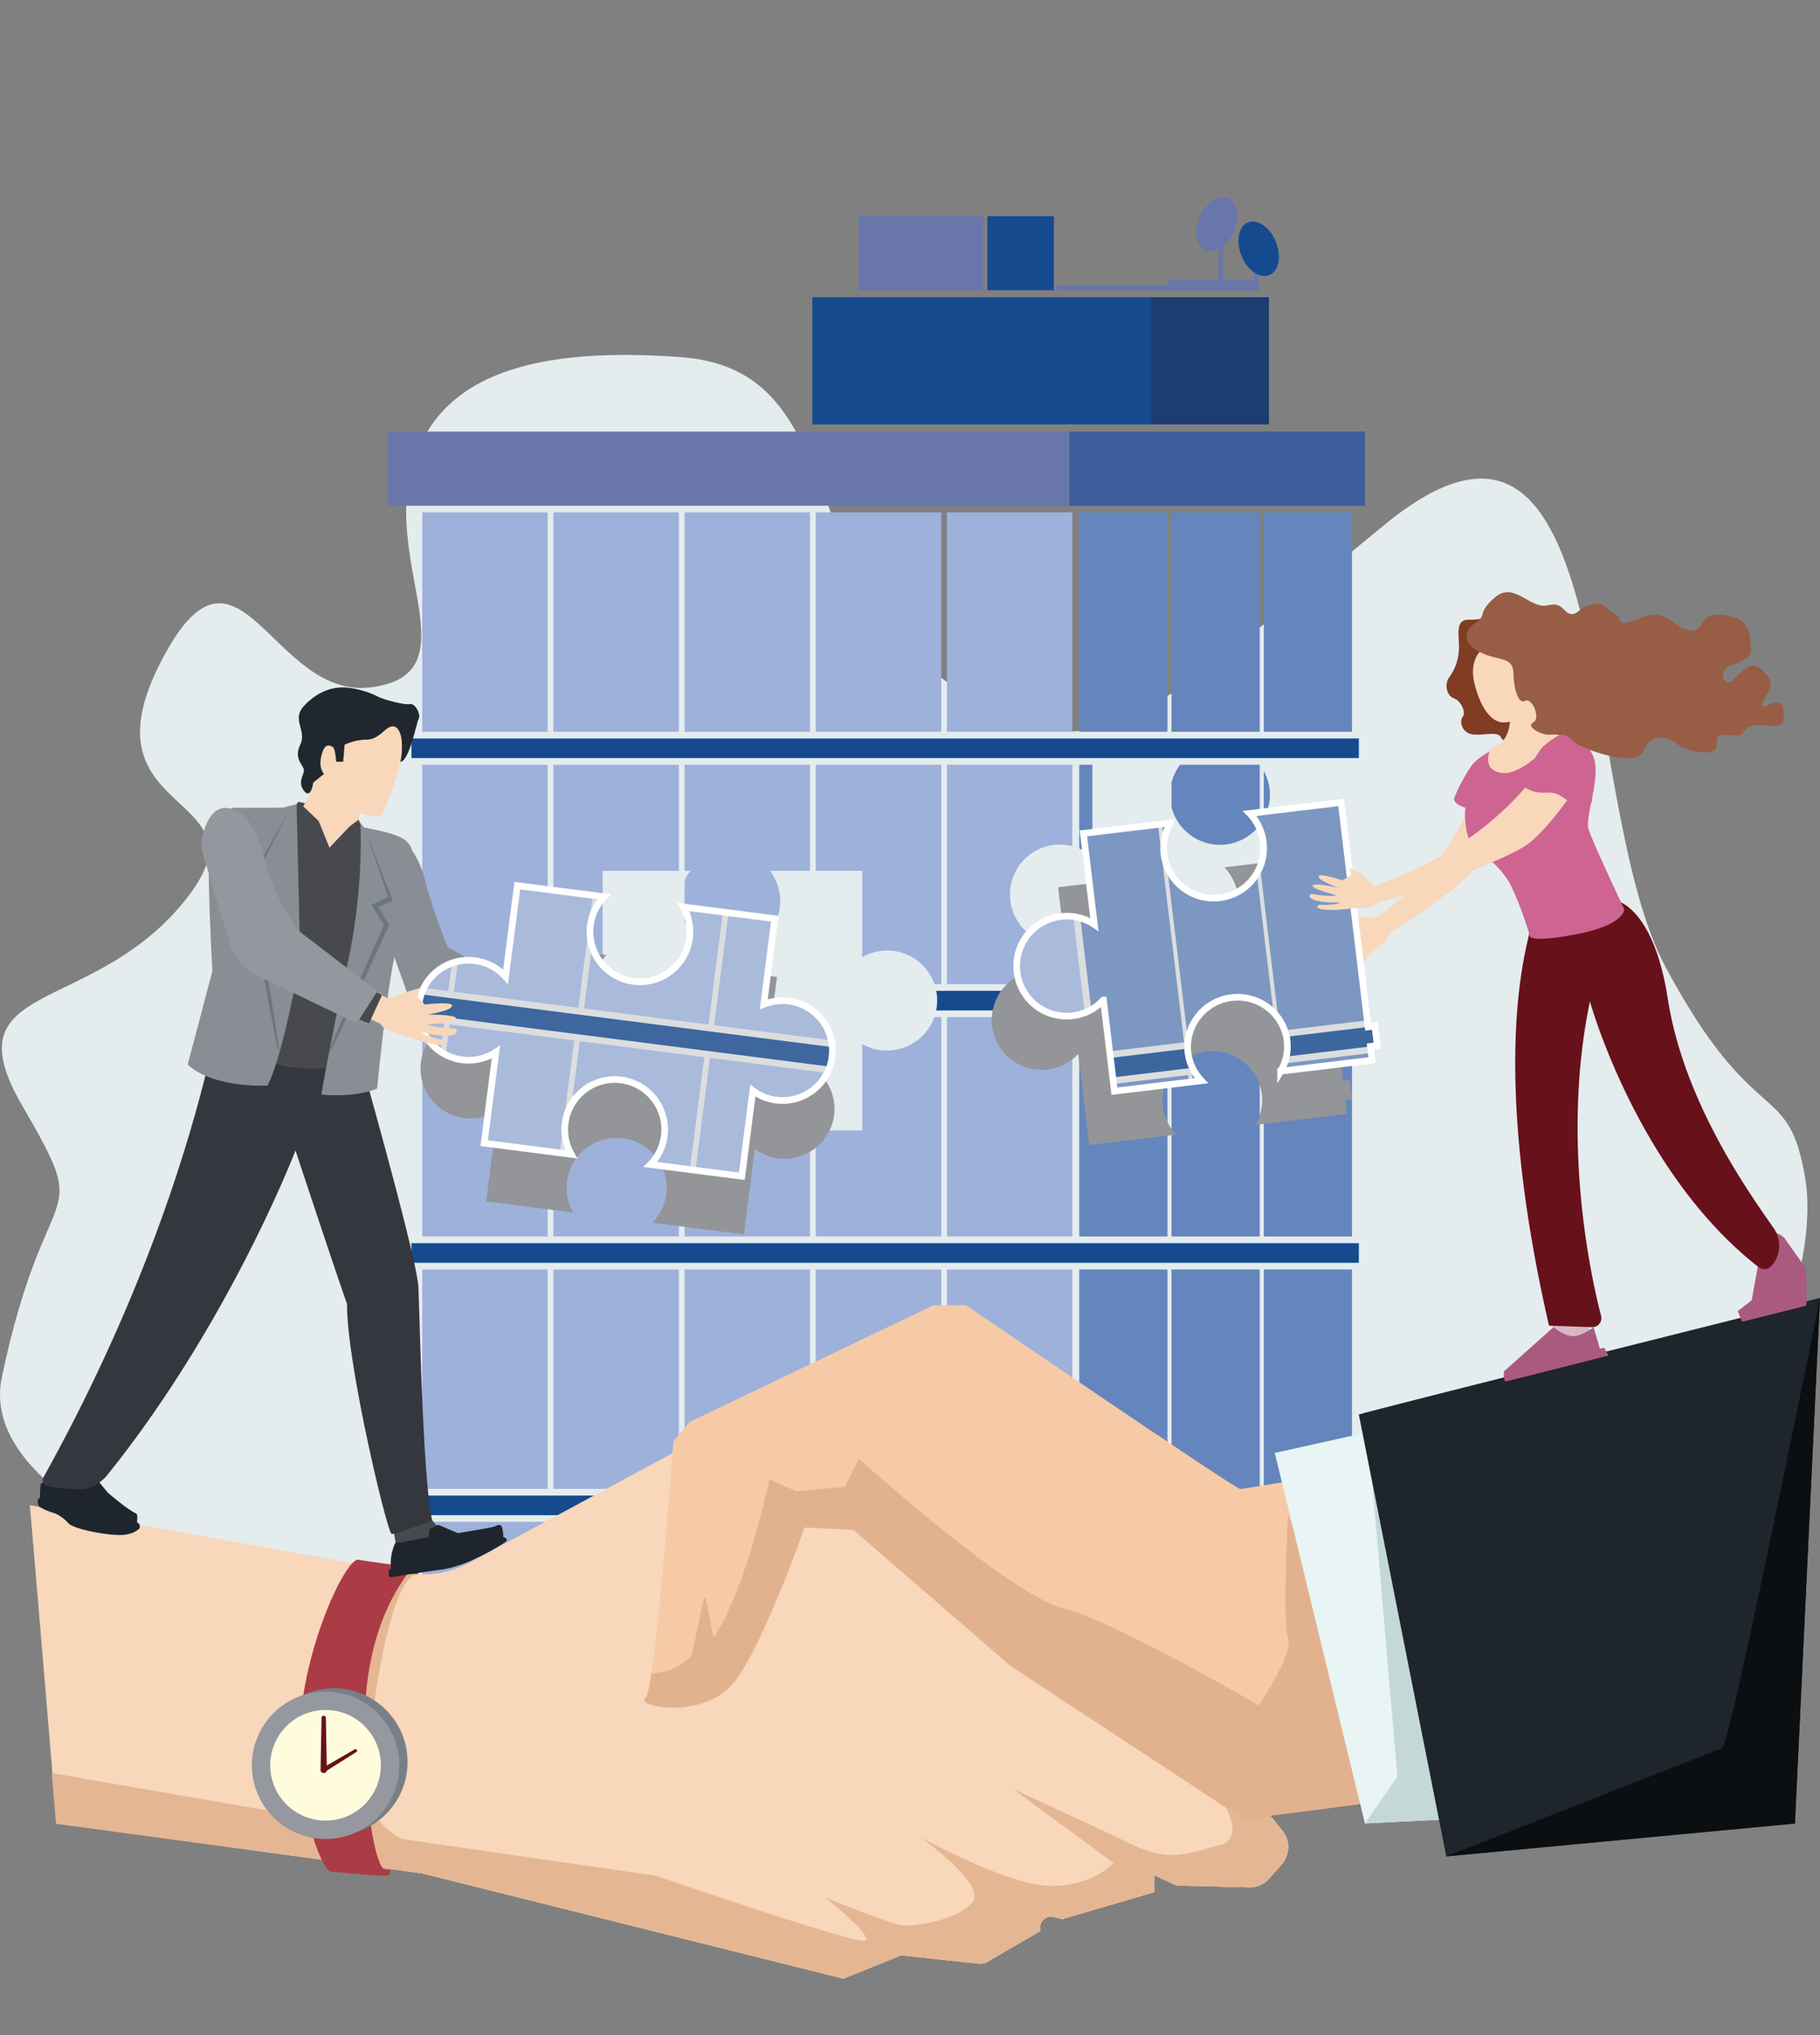 <svg xmlns="http://www.w3.org/2000/svg" xmlns:xlink="http://www.w3.org/1999/xlink" viewBox="0 0 546.15 610.64"><rect x="0" y="0" width="546.15" height="610.64" fill="#808080" stroke="none"/><defs><style>.cls-1,.cls-41{fill:none;}.cls-2,.cls-32{fill:#dcddde;}.cls-2,.cls-41{stroke:#fff;stroke-miterlimit:10;stroke-width:2px;}.cls-3{isolation:isolate;}.cls-4{fill:#e4ecee;}.cls-5{clip-path:url(#clip-path);}.cls-34,.cls-6{fill:#9eb1db;}.cls-35,.cls-7{fill:#154a8f;}.cls-36,.cls-8{fill:#6876ab;}.cls-37,.cls-9{fill:#3e5c9a;}.cls-10,.cls-38{fill:#6486bc;}.cls-11,.cls-39{fill:#5e82bc;}.cls-12,.cls-40{fill:#1c3d70;}.cls-13{fill:#f8d7ba;}.cls-14{fill:#e5b693;}.cls-15{fill:#ab3b45;}.cls-16{fill:#787f87;}.cls-17{fill:#95989f;}.cls-18{fill:#fffcdd;}.cls-19{fill:#67111b;}.cls-20{fill:#f6caa6;}.cls-21{fill:#e2b28f;}.cls-22{fill:#e8f5f4;}.cls-23{fill:#c4d8d6;}.cls-24{fill:#1e252c;}.cls-25{fill:#0c0f11;}.cls-26{fill:#d7b6c3;}.cls-27{fill:#aa5a7e;}.cls-28{fill:#813c24;}.cls-29{fill:#ce6492;}.cls-30{fill:#985d45;}.cls-31{fill:#939598;mix-blend-mode:multiply;}.cls-33{clip-path:url(#clip-path-2);}.cls-34,.cls-35,.cls-36,.cls-37,.cls-38,.cls-39,.cls-40,.cls-47{opacity:0.8;}.cls-42{fill:#47494f;}.cls-43{fill:#34383e;}.cls-44{fill:#898e95;}.cls-45{fill:#6c767d;}.cls-46{clip-path:url(#clip-path-3);}.cls-48{fill:#93979e;}.cls-49{fill:#21272e;}</style><clipPath id="clip-path"><path class="cls-1" d="M69.51,0V610.64H449.87V0ZM266.1,315.21a14.86,14.86,0,0,1-7.35-1.92v25.89H231.1a15,15,0,1,0-23.94,0H180.85V311.65a15,15,0,1,1,0-22.81V261.29h26.32a15,15,0,1,0,23.92,0h27.66v25.9a15,15,0,1,1,7.35,28Zm141.67-12h-2.06v4.17H378.06a14.85,14.85,0,0,0,3-9c0-.36,0-.71,0-1.06a15,15,0,0,0-29.87,0c0,.35,0,.7,0,1.06a14.87,14.87,0,0,0,.8,4.83,14.51,14.51,0,0,0,2.21,4.17H327.81V279.8a15,15,0,1,1,0-22.81V229.45h26.31a15,15,0,1,0,23.94,0h27.65v67.84h2.06Z"/></clipPath><clipPath id="clip-path-2"><path class="cls-2" d="M412.6,307.88l.7,5.85-2.05.24.5,4.14-27.45,3.3a14.73,14.73,0,0,0,1.9-9.29c0-.36-.09-.71-.16-1.05a15,15,0,0,0-29.66,3.56,9.68,9.68,0,0,0,.09,1.06,15,15,0,0,0,4.06,8.58l-26.12,3.13-3.29-27.35a15,15,0,1,1-2.72-22.65l-3.29-27.34,26.13-3.14A15,15,0,1,0,375,244.07l27.46-3.3,8.09,67.35Z"/></clipPath><clipPath id="clip-path-3"><path class="cls-2" d="M249.68,317.14a15,15,0,0,1-16.77,12.95,14.78,14.78,0,0,1-7-2.85l-3.3,25.69-27.43-3.52a15,15,0,1,0-23.74-3.05L145.3,343l3.51-27.32a15,15,0,1,1,2.91-22.62l3.51-27.33,26.1,3.35a15,15,0,1,0,23.73,3.05l27.43,3.52-3.3,25.7a15,15,0,0,1,20.49,15.78Z"/></clipPath></defs><g class="cls-3"><g id="Layer_10" data-name="Layer 10"><path class="cls-4" d="M483.74,466.76c38-22.89,63-82.35,58-113s-15-13.31-41.93-63.59S486.43,99.38,415.52,157.41s-88.38,79.94-132.84,46.14-28.57-92.62-78.13-96.37S129,115,122.91,143.32s18.09,59.39-11.84,62.94-39.85-53.62-63.36-6.57S83,237,54.85,271s-70.09,23-48.19,60.72S13.85,350,.56,413.2s214.5,104.61,317.13,93.4S483.74,466.76,483.74,466.76Z"/><g class="cls-5"><rect class="cls-6" x="126.71" y="153.73" width="37.64" height="65.84"/><rect class="cls-7" x="123.47" y="221.57" width="284.3" height="5.89"/><rect class="cls-8" x="116.45" y="129.49" width="207.41" height="22.25"/><rect class="cls-9" x="320.94" y="129.49" width="88.65" height="22.25"/><rect class="cls-6" x="166.07" y="153.73" width="37.64" height="65.84"/><rect class="cls-6" x="205.43" y="153.73" width="37.64" height="65.84"/><rect class="cls-6" x="244.8" y="153.73" width="37.64" height="65.84"/><rect class="cls-6" x="284.16" y="153.73" width="37.64" height="65.84"/><rect class="cls-10" x="323.86" y="153.73" width="26.47" height="65.84"/><rect class="cls-10" x="351.55" y="153.73" width="26.47" height="65.84"/><rect class="cls-10" x="379.24" y="153.73" width="26.47" height="65.84"/><rect class="cls-6" x="126.71" y="229.45" width="37.64" height="65.84"/><rect class="cls-7" x="123.47" y="297.29" width="284.3" height="5.89"/><rect class="cls-6" x="166.07" y="229.45" width="37.64" height="65.84"/><rect class="cls-6" x="205.43" y="229.45" width="37.64" height="65.84"/><rect class="cls-6" x="244.8" y="229.45" width="37.64" height="65.84"/><rect class="cls-6" x="284.16" y="229.45" width="37.64" height="65.84"/><rect class="cls-10" x="323.86" y="229.45" width="26.47" height="65.84"/><rect class="cls-10" x="351.55" y="229.45" width="26.47" height="65.84"/><rect class="cls-10" x="379.24" y="229.45" width="26.47" height="65.84"/><rect class="cls-6" x="126.71" y="305.17" width="37.64" height="65.84"/><rect class="cls-7" x="123.47" y="373.01" width="284.3" height="5.89"/><rect class="cls-6" x="166.07" y="305.17" width="37.64" height="65.84"/><rect class="cls-6" x="205.43" y="305.17" width="37.64" height="65.84"/><rect class="cls-6" x="244.8" y="305.17" width="37.64" height="65.84"/><rect class="cls-6" x="284.16" y="305.17" width="37.64" height="65.84"/><rect class="cls-10" x="323.86" y="305.17" width="26.47" height="65.84"/><rect class="cls-10" x="351.55" y="305.17" width="26.47" height="65.84"/><rect class="cls-10" x="379.24" y="305.17" width="26.47" height="65.84"/><rect class="cls-6" x="126.71" y="380.9" width="37.64" height="65.84"/><rect class="cls-7" x="123.47" y="448.74" width="284.3" height="5.89"/><rect class="cls-6" x="166.07" y="380.9" width="37.64" height="65.84"/><rect class="cls-6" x="205.43" y="380.9" width="37.64" height="65.84"/><rect class="cls-6" x="244.8" y="380.9" width="37.64" height="65.84"/><rect class="cls-6" x="284.16" y="380.9" width="37.64" height="65.84"/><rect class="cls-10" x="323.86" y="380.9" width="26.47" height="65.84"/><rect class="cls-10" x="351.55" y="380.9" width="26.47" height="65.84"/><rect class="cls-10" x="379.24" y="380.9" width="26.47" height="65.84"/><rect class="cls-6" x="126.71" y="456.62" width="37.64" height="65.84"/><rect class="cls-7" x="123.47" y="524.46" width="284.3" height="5.89"/><rect class="cls-6" x="166.07" y="456.62" width="37.64" height="65.84"/><rect class="cls-6" x="205.43" y="456.62" width="37.64" height="65.84"/><rect class="cls-6" x="244.8" y="456.62" width="37.64" height="65.84"/><rect class="cls-6" x="284.16" y="456.62" width="37.64" height="65.84"/><rect class="cls-11" x="323.86" y="456.62" width="26.47" height="65.84"/><rect class="cls-11" x="351.55" y="456.62" width="26.47" height="65.84"/><rect class="cls-11" x="379.24" y="456.62" width="26.47" height="65.84"/><rect class="cls-7" x="243.76" y="89.22" width="137.01" height="38.13"/><rect class="cls-12" x="345.5" y="89.22" width="35.27" height="38.13"/><rect class="cls-8" x="257.68" y="64.85" width="37.42" height="22.23"/><rect class="cls-7" x="296.28" y="64.85" width="19.99" height="22.23"/><ellipse class="cls-8" cx="365.15" cy="67.28" rx="8.52" ry="5.57" transform="translate(151.75 371.12) rotate(-65.36)"/><rect class="cls-8" x="365.72" y="67.17" width="1.36" height="19.91"/><rect class="cls-8" x="376.34" y="67.17" width="1.36" height="19.91"/><rect class="cls-8" x="317.13" y="85.62" width="60.57" height="1.46"/><rect class="cls-8" x="350.62" y="84.07" width="27.07" height="1.55"/><ellipse class="cls-7" cx="377.7" cy="74.64" rx="5.57" ry="8.52" transform="translate(-0.58 146.27) rotate(-21.9)"/></g><path class="cls-13" d="M248.68,433.73l-35.07-4L140.68,469a28.7,28.7,0,0,1-18.34,3L9,451.68,17.35,547l109.36,15.11L230.37,588l22.7,5.65,17.34-7,23.6,2.54a3.25,3.25,0,0,0,2-.43l16.24-9.43h0a3.31,3.31,0,0,1,4-4.17l2.58.63,27.49-8.1v-5.1l6.76,3.11,21.72.57a7.84,7.84,0,0,0,6.08-2.66l3.73-4.25a7.83,7.83,0,0,0,.19-10.09l-3.68-4.52-6,2.33-64.52-43.9L256.07,459l-14.64-.66S231.91,439.72,248.68,433.73Z"/><path class="cls-13" d="M384.59,559.41l-3.73,4.24a7.8,7.8,0,0,1-6.08,2.66l-21.72-.57-6.76-3.1v5.1l-27.49,8.09-2.58-.63a3.32,3.32,0,0,0-4,4.18L296,588.81a3.39,3.39,0,0,1-2,.43l-23.61-2.54-17.33,7L230.38,588,126.71,562.09,17.35,547l-1.27-15.22,81.62,14.5s-2.25-4.35-3.8-21.44,16.21-52.47,16.21-52.47h15.17c-9.67,1-15.64,54-15.14,64.46s10.59,15,10.59,15l76.12,11s60.88,21,62.88,19.44-11.49-12.47-12-12.85c.56.22,18.46,7.54,22.64,8.2s17.25-1.56,21.46-6.88c4.08-5.14-14.17-18.45-15.41-19.35,1.51.83,25.79,14,38.25,14.48,12.86.44,19.51-6.88,19.51-6.88l-30.13-22.16c.75.34,24.77,11.39,36.11,16.84,11.53,5.54,18.18,1.78,25.72,0s2-11.3,2-11.3l.07-.09,7.13,4.85,6-2.33,3.67,4.52A7.82,7.82,0,0,1,384.59,559.41Z"/><path class="cls-13" d="M248.68,433.73l-35.07-4L140.68,469a28.7,28.7,0,0,1-18.34,3L9,451.68l8,95.49,109.74,14.92L230.37,588l22.7,5.65,17.34-7,23.6,2.54a3.25,3.25,0,0,0,2-.43l16.24-9.43h0a3.31,3.31,0,0,1,4-4.17l2.58.63,27.49-8.1v-5.1l6.76,3.11,21.72.57a7.84,7.84,0,0,0,6.08-2.66l3.73-4.25a7.83,7.83,0,0,0,.19-10.09l-3.68-4.52-6,2.33-64.52-43.9L256.07,459l-14.64-.66S231.91,439.72,248.68,433.73Z"/><path class="cls-14" d="M384.59,559.41l-3.73,4.24a7.8,7.8,0,0,1-6.08,2.66l-21.72-.57-6.76-3.1v5.1l-27.49,8.09-2.58-.63a3.32,3.32,0,0,0-4,4.18L296,588.81a3.39,3.39,0,0,1-2,.43l-23.61-2.54-17.33,7L230.38,588,126.71,562.09,16.8,547.2,15.53,532,97.7,546.26s-2.25-4.35-3.8-21.44,16.21-52.47,16.21-52.47h15.17c-9.67,1-15.64,54-15.14,64.46s10.59,15,10.59,15l76.12,11s60.88,21,62.88,19.44-11.49-12.47-12-12.85c.56.22,18.46,7.54,22.64,8.2s17.25-1.56,21.46-6.88c4.08-5.14-14.17-18.45-15.41-19.35,1.51.83,25.79,14,38.25,14.48,12.86.44,19.51-6.88,19.51-6.88l-30.13-22.16c.75.34,24.77,11.39,36.11,16.84,11.53,5.54,18.18,1.78,25.72,0s2-11.3,2-11.3l.07-.09,7.13,4.85,6-2.33,3.67,4.52A7.82,7.82,0,0,1,384.59,559.41Z"/><path class="cls-15" d="M125.27,472.36s-1.12-.1-2.93-.34c-2,3.28-13.48,17.13-12.92,48.28s4.53,40.42,6,40.65l1.54.16s.73,1.59-1.27,1.7-13.51-1-16.29-1.22S89.13,542.8,90,518.86s13.69-51.54,17.63-50.88c2.32.5,17.34,2.44,17.34,2.44A1.6,1.6,0,0,1,125.27,472.36Z"/><circle class="cls-16" cx="100.19" cy="528.67" r="22.11"/><circle class="cls-17" cx="97.69" cy="529.67" r="22.11"/><circle class="cls-18" cx="97.69" cy="529.67" r="16.6"/><path class="cls-19" d="M97.14,532h0a.93.93,0,0,1-.94-1l.29-15.57a.65.65,0,0,1,.65-.63h0a.65.65,0,0,1,.65.63L98.08,531A.94.94,0,0,1,97.14,532Z"/><path class="cls-19" d="M96.5,531.43h0a.67.67,0,0,1,.24-.93l9.71-5.61a.46.46,0,0,1,.63.16h0a.45.45,0,0,1-.15.63l-9.49,6A.67.67,0,0,1,96.5,531.43Z"/><path class="cls-20" d="M454.38,535.26l-29.73,3.87-43.54,5.66-6,2.33-71.94-47.33L256.07,459l-14.63-.67s-11.86,33.92-20.73,45.89-30.15,8-27.05,5.33c.55-.47,1.17-3.22,1.82-7.42,3-19.4,6.61-69.73,6.61-69.73l4.88-5.77,73.15-35h9.76s80.77,55.14,82.3,55.14,51.16-8.58,51.16-8.58Z"/><path class="cls-21" d="M424.65,539.13l-43.54,5.66-6,2.33-71.94-47.33L256.07,459l-14.63-.67s-11.86,33.92-20.73,45.89-30.15,8-27.05,5.33c.55-.47,1.17-3.22,1.82-7.42,4.81-.47,7.28-1.13,11.79-5,.66-.56,3.51-17,4.15-17.79.8-.93,2.18,12.92,2.94,11.76,9.74-14.87,16.55-47.21,16.55-47.21l8,3.55,14.63-1.33,4.16-8.42S303,478.51,318.81,482.5s58.89,29.21,58.89,29.21,10.6-15.47,8.83-20.34,0-36.75,0-36.75Z"/><polygon class="cls-22" points="382.54 435.95 409.59 547.13 451.71 545.02 434.42 424.42 382.54 435.95"/><polygon class="cls-23" points="419.34 533.05 409.59 547.13 451.71 545.02 410.48 429.74 419.34 533.05"/><path class="cls-24" d="M407.76,424.42c2.27-.89,138.39-35,138.39-35l-7.53,157.74L434,557Z"/><path class="cls-25" d="M516.89,524.46c2.27-.89,29.26-135.07,29.26-135.07l-7.53,157.74L434,557Z"/><polygon class="cls-26" points="478.67 402.88 465.95 404.85 465.95 397.11 475.35 394.88 478.67 402.88"/><path class="cls-27" d="M527.5,380l-1.85,10.18-4.18,3.2,1.3,3.22,19.15-4.81c.52-.13,0-11.24,0-11.24l-6.63-9.31s-4.22-3.44-5.21,0S527.5,380,527.5,380Z"/><path class="cls-27" d="M466.16,398.23,451.3,411.49s-.3,3.22.66,3l30.74-7.76-1.35-2.36s-1.33.5-1.33.13-1.84-6.25-1.84-6.25-3.57,2.8-6.27,2.68S466.16,398.23,466.16,398.23Z"/><path class="cls-13" d="M417.33,275.64,406.8,275l-3.93.78,1.85,1.61-1.2,3.06s-7.9,2.83-7,3.92,7.53-1.13,7.53-1.13-7.61,3.64-7.25,4.72,6.61-1.69,8.27-2.31c0,0-1.64,1.85-6.55,4.56-.45.25.16,2.19,2.16,1a47.45,47.45,0,0,0,5.93-3.86c2-1.61-2.48,3.84-4.16,4.25,0,0-.71,1.57.8,1,1.94-.7,5.24-3.63,5.24-3.63l5.75-5.45.66-.52a7.07,7.07,0,0,0,2.56-7Z"/><path class="cls-28" d="M445.74,185.23s-.74.72-5.17.72-2.34,6-2.83,9.59a14.74,14.74,0,0,1-2.83,7.62c-1.6,2.22-.73,5.66,1.42,6.4s3.66,4.3,2.6,5.53-.29,5.07,3.32,5.3,7.3-1,8.16.85,7.26,5.07,10.85,2.52,8.83.31,8.34-6.33,2.16-16.6-3.53-19.55-7.61-9.11-11.08-10S448.2,181.42,445.74,185.23Z"/><path class="cls-19" d="M477.11,300.45s14.16,51.34,50.61,79.75a2.8,2.8,0,0,0,3.81-.31h0a9.16,9.16,0,0,0,.71-11.41c-8.35-11.91-27.09-38.55-31.8-69-4.06-26.19-14.6-28.94-14.6-28.94l-26.76,8.56c-.36,3.92-12.73,38.18,5.75,118.65l13,.46a2.71,2.71,0,0,0,2.63-3.38C477.39,383.05,468.4,342.15,477.11,300.45Z"/><path class="cls-13" d="M461.19,202.11c1.59,6.47-1.16,12.13-8.05,14.37-5.59,1.82-9.07-4.85-10.66-11.32s1-11.1,6.28-12.4S459.6,195.65,461.19,202.11Z"/><path class="cls-13" d="M444.79,229.34s-3.05,26.28-31.83,46c0,0-3.32,4.06,2.4,5.54,0,0,23.24-13.47,28.22-22C454.83,242.15,453.94,221.52,444.79,229.34Z"/><path class="cls-29" d="M442.36,228.81c.33-.33,5.14-4.78,8.7-4.29s6.65,7.51,6.59,10.19-2.18,7-.67,9.43-4.25,2.35-6.81.93-3.19-2.69-7-2.44-7.1-1.48-6.78-3.07S440.66,230.5,442.36,228.81Z"/><path class="cls-13" d="M448.44,224.07S443,228.44,443,238.28c-1,7.38-2.95,9.9-1,13.84s5.66,1.23,9.59,8.11,8.85,20.67,8.85,20.67l24.36-5.17s-10.58-25.58-10.58-27.55,1.23-17.47.49-21.4-5.36-6.88-9.22-6.39-4.43-10.89-4.43-10.89l-7.93,4.8S453.85,222.11,448.44,224.07Z"/><path class="cls-29" d="M446.89,225.76s-2.14,5.82,4.32,6.18,16-10.89,16-10.89a1.89,1.89,0,0,1,2.5-.3c1.42,1,7.32,1.23,8.79,7.5s-2.89,16.92-1.78,20.61,10.67,23.88,10.67,23.88.52,4.77-14.73,7.66-13.71,0-13.71,0A103.72,103.72,0,0,0,453.55,266c-3-6.09-9-10.09-11.2-11.69s-3.26-9.28-2.46-12.66S444.3,228.92,446.89,225.76Z"/><path class="cls-13" d="M465.46,225.32s-13.1,26.84-53.4,40.67c0,0-2.09,3.72-.22,4.83s39.2-12,46.67-17.59,17.68-21.29,18.11-23.4S473.59,216.9,465.46,225.32Z"/><path class="cls-29" d="M463.07,224c.33-.32,5.17-4.74,8.73-4.22s6.58,7.56,6.51,10.24-2.23,6.95-.75,9.43-4.26,2.32-6.82.88-3.16-2.72-7-2.5-7.09-1.53-6.76-3.12S461.35,225.63,463.07,224Z"/><path class="cls-30" d="M464.31,181.64c-5.07,1.2-10-7.26-15.62-2.46s-2.22,5.23-6,7.78-3.7,6.13,1.53,8.77,9.79,1.16,9.91,6.08,1.46,9.6,3.55,8.48,4.79,5.27,2.39,6.5,2.79,4.1,5.5,3.6,5.16.12,6.64,2.08,18.82,8.24,21,2.83,7-4.42,10.21-2,11.68,4,11.68.36.74-3.34,4.92-3,2-1.59,5.54-2.82,9.59,1.73,9.71-2.21-.73-5.9-3.81-4.43-3,.62-2.46-.74,3.81-4.79,1.6-7.38-3.93-4.79-7.38-2-3.93,4.44-5.41,3.26-1.11-3.63,1.84-4.74,6.15-2.21,5.79-4.67.36-7.75-4.56-9.47-8.24-1.42-10,1.38-2.33,2.92-5.78,1.69-5.78-6.27-13.16-3-4.92-.25-7.13-1.11-2.83-3.81-6.89-3.07-4.55,3.44-6.76,2.83S469,180.53,464.31,181.64Z"/><path class="cls-31" d="M405,324l.7,5.84-2,.25.49,4.14-27.45,3.3a14.91,14.91,0,0,0,1.7-4.41,15.28,15.28,0,0,0,.21-4.88c0-.36-.1-.71-.17-1a15,15,0,0,0-29.66,3.56c0,.35.05.7.09,1.06a14.78,14.78,0,0,0,1.37,4.7,14.42,14.42,0,0,0,2.69,3.87l-26.12,3.14-3.29-27.35a15,15,0,0,1-25.86-8.37,15,15,0,0,1,13.09-16.66,14.82,14.82,0,0,1,10,2.38l-3.28-27.34,26.12-3.14a15,15,0,1,0,23.77-2.85l27.45-3.3L403,324.27Z"/><path class="cls-32" d="M412.6,307.88l.7,5.85-2.05.24.5,4.14-27.45,3.3a14.73,14.73,0,0,0,1.9-9.29c0-.36-.09-.71-.16-1.05a15,15,0,0,0-29.66,3.56,9.68,9.68,0,0,0,.09,1.06,15,15,0,0,0,4.06,8.58l-26.12,3.13-3.29-27.35a15,15,0,1,1-2.72-22.65l-3.29-27.34,26.13-3.14A15,15,0,1,0,375,244.07l27.46-3.3,8.09,67.35Z"/><g class="cls-33"><rect class="cls-34" x="120.21" y="196.39" width="37.64" height="65.84" transform="translate(-26.36 18.22) rotate(-6.85)"/><rect class="cls-35" x="120.63" y="249.63" width="284.3" height="5.89" transform="translate(-28.26 33.15) rotate(-6.85)"/><rect class="cls-36" x="103.93" y="163.57" width="207.41" height="22.25" transform="translate(-19.36 26.02) rotate(-6.85)"/><rect class="cls-37" x="307.38" y="146.26" width="88.65" height="22.25" transform="translate(-16.26 43.08) rotate(-6.85)"/><rect class="cls-34" x="159.29" y="191.69" width="37.64" height="65.84" transform="translate(-25.52 22.85) rotate(-6.85)"/><rect class="cls-34" x="198.38" y="187" width="37.64" height="65.84" transform="translate(-24.69 27.48) rotate(-6.85)"/><rect class="cls-34" x="237.46" y="182.3" width="37.64" height="65.84" transform="translate(-23.85 32.11) rotate(-6.85)"/><rect class="cls-34" x="276.54" y="177.61" width="37.64" height="65.84" transform="translate(-23.01 36.74) rotate(-6.85)"/><rect class="cls-38" x="316" y="173.53" width="26.47" height="65.84" transform="translate(-22.28 40.75) rotate(-6.85)"/><rect class="cls-38" x="343.49" y="170.23" width="26.47" height="65.84" transform="translate(-21.69 44.01) rotate(-6.85)"/><rect class="cls-38" x="370.98" y="166.93" width="26.47" height="65.84" transform="translate(-21.1 47.26) rotate(-6.85)"/><rect class="cls-34" x="129.25" y="271.57" width="37.64" height="65.84" transform="translate(-35.27 19.84) rotate(-6.85)"/><rect class="cls-35" x="129.66" y="324.81" width="284.3" height="5.89" transform="translate(-37.16 34.77) rotate(-6.85)"/><rect class="cls-34" x="168.33" y="266.87" width="37.64" height="65.84" transform="translate(-34.43 24.47) rotate(-6.85)"/><rect class="cls-34" x="207.41" y="262.18" width="37.64" height="65.84" transform="translate(-33.59 29.1) rotate(-6.85)"/><rect class="cls-34" x="246.49" y="257.48" width="37.64" height="65.84" transform="translate(-32.75 33.73) rotate(-6.85)"/><rect class="cls-34" x="285.57" y="252.79" width="37.64" height="65.84" transform="translate(-31.91 38.36) rotate(-6.85)"/><rect class="cls-38" x="325.03" y="248.72" width="26.47" height="65.84" transform="translate(-31.18 42.37) rotate(-6.85)"/><rect class="cls-38" x="352.52" y="245.41" width="26.47" height="65.84" transform="translate(-30.59 45.62) rotate(-6.85)"/><rect class="cls-38" x="380.01" y="242.11" width="26.47" height="65.84" transform="translate(-30 48.88) rotate(-6.85)"/><rect class="cls-34" x="138.28" y="346.75" width="37.64" height="65.84" transform="translate(-44.17 21.45) rotate(-6.85)"/><rect class="cls-35" x="138.7" y="399.99" width="284.3" height="5.89" transform="translate(-46.07 36.38) rotate(-6.85)"/><rect class="cls-34" x="177.36" y="342.06" width="37.64" height="65.84" transform="translate(-43.33 26.08) rotate(-6.85)"/><rect class="cls-34" x="216.44" y="337.36" width="37.64" height="65.84" transform="translate(-42.5 30.71) rotate(-6.85)"/><rect class="cls-34" x="255.53" y="332.66" width="37.64" height="65.84" transform="translate(-41.66 35.34) rotate(-6.85)"/><rect class="cls-34" x="294.61" y="327.97" width="37.64" height="65.84" transform="translate(-40.82 39.97) rotate(-6.85)"/><rect class="cls-38" x="334.07" y="323.9" width="26.47" height="65.84" transform="translate(-40.09 43.98) rotate(-6.85)"/><rect class="cls-38" x="361.55" y="320.59" width="26.47" height="65.84" transform="translate(-39.5 47.24) rotate(-6.85)"/><rect class="cls-38" x="389.04" y="317.29" width="26.47" height="65.84" transform="translate(-38.91 50.49) rotate(-6.85)"/><rect class="cls-34" x="147.31" y="421.93" width="37.64" height="65.84" transform="translate(-53.08 23.07) rotate(-6.85)"/><rect class="cls-35" x="147.73" y="475.18" width="284.3" height="5.89" transform="translate(-54.97 38) rotate(-6.85)"/><rect class="cls-34" x="186.4" y="417.24" width="37.64" height="65.84" transform="translate(-52.24 27.7) rotate(-6.85)"/><rect class="cls-34" x="225.48" y="412.54" width="37.64" height="65.84" transform="translate(-51.4 32.33) rotate(-6.85)"/><rect class="cls-34" x="264.56" y="407.85" width="37.64" height="65.84" transform="translate(-50.56 36.96) rotate(-6.85)"/><rect class="cls-34" x="303.64" y="403.15" width="37.64" height="65.84" transform="translate(-49.72 41.58) rotate(-6.85)"/><rect class="cls-38" x="343.1" y="399.08" width="26.47" height="65.84" transform="translate(-48.99 45.6) rotate(-6.85)"/><rect class="cls-38" x="370.59" y="395.78" width="26.47" height="65.84" transform="translate(-48.4 48.85) rotate(-6.85)"/><rect class="cls-38" x="398.08" y="392.47" width="26.47" height="65.84" transform="translate(-47.81 52.11) rotate(-6.85)"/><rect class="cls-34" x="156.35" y="497.12" width="37.64" height="65.84" transform="translate(-61.98 24.68) rotate(-6.85)"/><rect class="cls-35" x="156.76" y="550.36" width="284.3" height="5.89" transform="translate(-63.88 39.61) rotate(-6.85)"/><rect class="cls-34" x="195.43" y="492.42" width="37.64" height="65.84" transform="translate(-61.14 29.31) rotate(-6.85)"/><rect class="cls-34" x="234.51" y="487.72" width="37.64" height="65.84" transform="translate(-60.3 33.94) rotate(-6.85)"/><rect class="cls-34" x="273.59" y="483.03" width="37.64" height="65.84" transform="translate(-59.47 38.57) rotate(-6.85)"/><rect class="cls-34" x="312.68" y="478.33" width="37.64" height="65.84" transform="translate(-58.63 43.2) rotate(-6.85)"/><rect class="cls-39" x="352.13" y="474.26" width="26.47" height="65.84" transform="translate(-57.9 47.21) rotate(-6.85)"/><rect class="cls-39" x="379.62" y="470.96" width="26.47" height="65.84" transform="translate(-57.31 50.47) rotate(-6.85)"/><rect class="cls-39" x="407.11" y="467.65" width="26.47" height="65.84" transform="translate(-56.72 53.72) rotate(-6.85)"/><rect class="cls-35" x="226.73" y="112.54" width="137.01" height="38.13" transform="translate(-13.59 36.16) rotate(-6.85)"/><rect class="cls-40" x="328.1" y="106.48" width="35.27" height="38.13" transform="translate(-12.51 42.14) rotate(-6.85)"/><rect class="cls-36" x="237.04" y="92.69" width="37.42" height="22.23" transform="translate(-10.56 31.25) rotate(-6.85)"/><rect class="cls-35" x="275.43" y="89.13" width="19.99" height="22.23" transform="translate(-9.92 34.77) rotate(-6.85)"/><ellipse class="cls-36" cx="342.85" cy="84.59" rx="8.52" ry="5.57" transform="translate(157.55 385.19) rotate(-72.21)"/><rect class="cls-36" x="344.58" y="84.26" width="1.36" height="19.91" transform="translate(-8.77 41.86) rotate(-6.85)"/><rect class="cls-36" x="355.12" y="83" width="1.36" height="19.91" transform="translate(-8.55 43.11) rotate(-6.85)"/><rect class="cls-36" x="297.23" y="104.91" width="60.57" height="1.46" transform="translate(-10.26 39.83) rotate(-6.85)"/><rect class="cls-36" x="330.42" y="101.37" width="27.07" height="1.55" transform="translate(-9.73 41.76) rotate(-6.85)"/><ellipse class="cls-35" cx="356.18" cy="90.4" rx="5.57" ry="8.52" transform="translate(0.43 182.48) rotate(-28.75)"/></g><path class="cls-41" d="M412.6,307.88l.7,5.85-2.05.24.5,4.14-27.45,3.3a14.73,14.73,0,0,0,1.9-9.29c0-.36-.09-.71-.16-1.05a15,15,0,0,0-29.66,3.56,9.68,9.68,0,0,0,.09,1.06,15,15,0,0,0,4.06,8.58l-26.12,3.13-3.29-27.35a15,15,0,1,1-2.72-22.65l-3.29-27.34,26.13-3.14A15,15,0,1,0,375,244.07l27.46-3.3,8.09,67.35Z"/><path class="cls-13" d="M415.35,268.42l-7.1-6.32L405,260.46l.41,2.17-2.55,1.51s-7.18-2.39-7.18-1.14,6,3.38,6,3.38-7.43-1.65-7.77-.69,5.63,2.48,7.15,3c0,0-1.83.43-7.19-.41-1.09-.18-1.66,1.18,1,1.92a22.59,22.59,0,0,0,6.36.56c2.34,0-1.67,1-5.32.7,0,0-1.37.71,0,1.17,1.76.59,5.73.34,5.73.34l7.11-.66h.76a6.36,6.36,0,0,0,5.7-3.52Z"/><path class="cls-31" d="M250.3,334.6a15,15,0,0,1-16.77,12.95,14.78,14.78,0,0,1-7-2.85l-3.3,25.69-27.43-3.52A15,15,0,1,0,172,363.82l-26.1-3.35,3.51-27.32a15,15,0,1,1,2.9-22.62l3.51-27.33L182,286.56a14.81,14.81,0,0,0-4.14,8.55,15,15,0,1,0,27.86-5.51l27.44,3.53-3.3,25.69A15,15,0,0,1,250.3,334.6Z"/><path class="cls-13" d="M95.7,224.85s-1.22,14.45-5.47,17.48-17.46-2-19.74,1.07-3.64,17.34-3,26.89S71,310.1,71,310.1l29,4.66s15.33-33.25,16.4-36,6.54-9.93,6.62-20.33c.06-7.26-15.43-10.5-15.43-10.5l.46-18S106.17,221.79,95.7,224.85Z"/><path class="cls-13" d="M107.59,243.84c.07,0,5.23,1.72,6.6.82s6.56-15.39,6.81-21.2c.27-6.25-6.57-11.54-14.76-11.27-8.73.28-12.59,7.89-12.21,14.3S99.51,232,99.51,232,101,243,107.59,243.84Z"/><path class="cls-24" d="M28.15,442.74l4.08,5,.1.1c.57.49,5.78,5,8.53,6.29.46.32.37,1.47.27,2.16a.8.8,0,0,0,.36.79c.18.12.36.26.39.39a3.4,3.4,0,0,1,.06.69.75.75,0,0,1-.25.6c-.63.58-2.49,1.9-6.13,1.81-4.63-.11-13.74-1.86-15.12-3.62a11.92,11.92,0,0,0-4-2.9l-.09,0c-.47-.15-4.56-1.44-4.84-2.45a3.93,3.93,0,0,1-.11-1.84l.56-.27s.05-2.25.22-3.88a.8.8,0,0,1,1.21-.61,5.61,5.61,0,0,0,3,.93c2-.07,5.24-.21,5.14-.9s.28-2.53,6-2.58A.83.83,0,0,1,28.15,442.74Z"/><path class="cls-42" d="M128.82,455.33c.72.13,3.66,4.65,3.66,4.65l-2.21,5.66-11,.77L117.91,458Z"/><path class="cls-24" d="M119.37,462.82a.74.74,0,0,0-.88.41,14.18,14.18,0,0,0-1.12,7.47.7.7,0,0,1-.22.11.74.74,0,0,0-.49.6c0,.31,0,.71,0,1.11a.72.72,0,0,0,.83.71c2.76-.4,8.61-1.48,15.46-2.33a38,38,0,0,0,7.79-2.34,75,75,0,0,0,10.95-5.89.73.73,0,0,0,.3-.88h0a.74.74,0,0,0-.64-.47l-.29,0a11.6,11.6,0,0,0-.57-3.46c-.85-.58-1.12-.25-2,.13s-9.85,1.81-10.92,2h-.22l-5.53-2.35a.75.75,0,0,0-.67,0l-1.9,1a.73.73,0,0,0-.37.53l-.26,1.55a.72.72,0,0,1-.61.6l-7.77,1.54A2.71,2.71,0,0,1,119.37,462.82Z"/><path class="cls-43" d="M107.84,316.63s17.27,60.76,17.7,69.45,1.33,58.2,4.17,70.13c0,0-10.9,4.17-12.18,4.05s-13.54-51.4-13.4-69.06c-3.17-8.82-15.46-46-15.46-46s-20,52.24-56.82,97.81c0,0-3.15,3.71-7.61,3.88a60.39,60.39,0,0,1-10.07-1A1.74,1.74,0,0,1,13,443.36c6.38-11.7,36.87-65.7,51.6-133.24C64.56,310.12,95.86,308.36,107.84,316.63Z"/><path class="cls-44" d="M119,251.6c4,1.22,7.06,6.1,9,14.14a155.27,155.27,0,0,0,6.32,18.35L162.63,301l-7.3,9.55L123,300.23l-12.75-35.76S107.26,248,119,251.6Z"/><path class="cls-42" d="M88.21,242.38l1.31-1.82,2,.44-.52.94,4.62,4.39,3.24,8,6.08-6.39,2.68-2,1,2.21S116.75,250,119,251.6s-1.22,17.86-1.22,17.86L108.16,317s-.93,3.63-14.16,3.63-19.26-4.83-19.26-4.83V259.9l2.13-17.35Z"/><path class="cls-44" d="M89,241.3l-4.3,1.08h-15s-5.13,3.39-6.55,8.71.58,40.29.58,40.29l-7.39,28s5.57,6.68,23.89,6.38c4.64-8.46,9.86-38,9.86-38Z"/><path class="cls-44" d="M107.75,246.34l1.53,2s8.36,1.33,11.55,3.24,3,4.7,3.06,6c.66,10.43-2.33,19.64-4.86,27.13s-5.87,41.91-5.87,41.91-5.47,2.73-16.7,1.82c.1-2,6.27-32.7,6.27-32.7a174.51,174.51,0,0,0,5.47-47.93C108.19,247.38,107.77,246.76,107.75,246.34Z"/><path class="cls-45" d="M86.69,243.38,75.22,263.6l4,2.51-4,4.78s8.16,46.5,8.44,44.6-6.92-44.2-6.92-44.2l4.63-5.48-4.55-3Z"/><path class="cls-45" d="M109.47,248.54l8.38,21.68-4.27,1.9,3.2,5.31s-18,40.26-18,38.34,16.46-38.17,16.46-38.17l-3.78-6.1,5-2.34Z"/><path class="cls-32" d="M249.68,317.14a15,15,0,0,1-16.77,12.95,14.78,14.78,0,0,1-7-2.85l-3.3,25.69-27.43-3.52a15,15,0,1,0-23.74-3.05L145.3,343l3.51-27.32a15,15,0,1,1,2.91-22.62l3.51-27.33,26.1,3.35a15,15,0,1,0,23.73,3.05l27.43,3.52-3.3,25.7a15,15,0,0,1,20.49,15.78Z"/><g class="cls-46"><g class="cls-47"><rect class="cls-6" x="110.87" y="154.29" width="37.64" height="65.84" transform="translate(24.9 -14.99) rotate(7.32)"/><rect class="cls-7" x="101.83" y="237.12" width="284.3" height="5.89" transform="translate(32.56 -29.12) rotate(7.32)"/><rect class="cls-8" x="105.87" y="139.93" width="207.41" height="22.25" transform="translate(20.95 -25.46) rotate(7.32)"/><rect class="cls-9" x="309.18" y="158.41" width="88.65" height="22.25" transform="translate(24.47 -43.64) rotate(7.32)"/><rect class="cls-6" x="149.91" y="159.31" width="37.64" height="65.84" transform="translate(25.86 -19.93) rotate(7.32)"/><rect class="cls-6" x="188.96" y="164.32" width="37.64" height="65.84" transform="translate(26.81 -24.86) rotate(7.32)"/><rect class="cls-6" x="228" y="169.33" width="37.64" height="65.84" transform="translate(27.77 -29.79) rotate(7.32)"/><rect class="cls-6" x="267.04" y="174.35" width="37.64" height="65.84" transform="translate(28.73 -34.72) rotate(7.32)"/><rect class="cls-10" x="306.47" y="178.69" width="26.47" height="65.84" transform="translate(29.56 -39) rotate(7.32)"/><rect class="cls-10" x="333.93" y="182.22" width="26.47" height="65.84" transform="translate(30.23 -42.47) rotate(7.32)"/><rect class="cls-10" x="361.39" y="185.75" width="26.47" height="65.84" transform="translate(30.9 -45.93) rotate(7.32)"/><rect class="cls-6" x="101.23" y="229.4" width="37.64" height="65.84" transform="translate(34.39 -13.15) rotate(7.32)"/><rect class="cls-7" x="92.19" y="312.23" width="284.3" height="5.89" transform="translate(42.05 -27.28) rotate(7.32)"/><rect class="cls-6" x="140.27" y="234.41" width="37.64" height="65.84" transform="translate(35.35 -18.09) rotate(7.32)"/><rect class="cls-6" x="179.31" y="239.43" width="37.64" height="65.84" transform="translate(36.3 -23.02) rotate(7.32)"/><rect class="cls-6" x="218.36" y="244.44" width="37.64" height="65.84" transform="translate(37.26 -27.95) rotate(7.32)"/><rect class="cls-6" x="257.4" y="249.45" width="37.64" height="65.84" transform="translate(38.21 -32.88) rotate(7.32)"/><rect class="cls-10" x="296.82" y="253.8" width="26.47" height="65.84" transform="translate(39.04 -37.16) rotate(7.32)"/><rect class="cls-10" x="324.28" y="257.33" width="26.47" height="65.84" transform="translate(39.72 -40.63) rotate(7.32)"/><rect class="cls-10" x="351.74" y="260.85" width="26.47" height="65.84" transform="translate(40.39 -44.09) rotate(7.32)"/><rect class="cls-6" x="91.58" y="304.51" width="37.64" height="65.84" transform="translate(43.88 -11.31) rotate(7.32)"/><rect class="cls-7" x="82.54" y="387.33" width="284.3" height="5.89" transform="translate(51.54 -25.44) rotate(7.32)"/><rect class="cls-6" x="130.63" y="309.52" width="37.64" height="65.84" transform="translate(44.83 -16.25) rotate(7.32)"/><rect class="cls-6" x="169.67" y="314.53" width="37.64" height="65.84" transform="translate(45.79 -21.18) rotate(7.32)"/><rect class="cls-6" x="208.71" y="319.55" width="37.64" height="65.84" transform="translate(46.75 -26.11) rotate(7.32)"/><rect class="cls-6" x="247.75" y="324.56" width="37.64" height="65.84" transform="translate(47.7 -31.04) rotate(7.32)"/><rect class="cls-10" x="287.18" y="328.91" width="26.47" height="65.84" transform="translate(48.53 -35.32) rotate(7.32)"/><rect class="cls-10" x="314.64" y="332.43" width="26.47" height="65.84" transform="translate(49.2 -38.79) rotate(7.32)"/><rect class="cls-10" x="342.1" y="335.96" width="26.47" height="65.84" transform="translate(49.88 -42.25) rotate(7.32)"/><rect class="cls-6" x="81.94" y="379.61" width="37.64" height="65.84" transform="translate(53.36 -9.47) rotate(7.32)"/><rect class="cls-7" x="72.9" y="462.44" width="284.3" height="5.89" transform="translate(61.03 -23.6) rotate(7.32)"/><rect class="cls-6" x="120.98" y="384.62" width="37.64" height="65.84" transform="translate(54.32 -14.41) rotate(7.32)"/><rect class="cls-6" x="160.02" y="389.64" width="37.64" height="65.84" transform="translate(55.28 -19.34) rotate(7.32)"/><rect class="cls-6" x="199.07" y="394.65" width="37.64" height="65.84" transform="translate(56.23 -24.27) rotate(7.32)"/><rect class="cls-6" x="238.11" y="399.67" width="37.64" height="65.84" transform="translate(57.19 -29.2) rotate(7.32)"/><rect class="cls-10" x="277.53" y="404.01" width="26.47" height="65.84" transform="translate(58.02 -33.48) rotate(7.32)"/><rect class="cls-10" x="304.99" y="407.54" width="26.47" height="65.84" transform="translate(58.69 -36.94) rotate(7.32)"/><rect class="cls-10" x="332.46" y="411.06" width="26.47" height="65.84" transform="translate(59.36 -40.41) rotate(7.32)"/><rect class="cls-6" x="72.29" y="454.72" width="37.64" height="65.84" transform="translate(62.85 -7.63) rotate(7.32)"/><rect class="cls-7" x="63.25" y="537.54" width="284.3" height="5.89" transform="translate(70.51 -21.76) rotate(7.32)"/><rect class="cls-6" x="111.34" y="459.73" width="37.64" height="65.84" transform="translate(63.81 -12.57) rotate(7.32)"/><rect class="cls-6" x="150.38" y="464.74" width="37.64" height="65.84" transform="translate(64.76 -17.5) rotate(7.32)"/><rect class="cls-6" x="189.42" y="469.76" width="37.64" height="65.84" transform="translate(65.72 -22.43) rotate(7.32)"/><rect class="cls-6" x="228.46" y="474.77" width="37.64" height="65.84" transform="translate(66.68 -27.36) rotate(7.32)"/><rect class="cls-11" x="267.89" y="479.12" width="26.47" height="65.84" transform="translate(67.51 -31.64) rotate(7.32)"/><rect class="cls-11" x="295.35" y="482.64" width="26.47" height="65.84" transform="translate(68.18 -35.1) rotate(7.32)"/><rect class="cls-11" x="322.81" y="486.17" width="26.47" height="65.84" transform="translate(68.85 -38.57) rotate(7.32)"/><rect class="cls-7" x="236.55" y="111.66" width="137.01" height="38.13" transform="translate(19.13 -37.79) rotate(7.32)"/><rect class="cls-12" x="337.88" y="118.14" width="35.27" height="38.13" transform="translate(20.37 -44.16) rotate(7.32)"/><rect class="cls-8" x="254.87" y="82.98" width="37.42" height="22.23" transform="translate(14.21 -34.08) rotate(7.32)"/><rect class="cls-7" x="293.23" y="86.79" width="19.99" height="22.23" transform="translate(14.94 -37.82) rotate(7.32)"/><ellipse class="cls-8" cx="362.73" cy="96.78" rx="8.52" ry="5.57" transform="matrix(0.53, -0.85, 0.85, 0.53, 88.61, 353.3)"/><rect class="cls-8" x="362.04" y="96.76" width="1.36" height="19.91" transform="translate(16.55 -45.33) rotate(7.32)"/><rect class="cls-8" x="372.56" y="98.11" width="1.36" height="19.91" transform="translate(16.8 -46.66) rotate(7.32)"/><rect class="cls-8" x="312.42" y="112.71" width="60.57" height="1.46" transform="translate(17.24 -42.73) rotate(7.32)"/><rect class="cls-8" x="345.98" y="113.31" width="27.07" height="1.55" transform="translate(17.46 -44.86) rotate(7.32)"/><ellipse class="cls-7" cx="374.24" cy="105.69" rx="5.57" ry="8.52" transform="translate(-14.55 97.63) rotate(-14.58)"/></g></g><path class="cls-41" d="M249.68,317.14a15,15,0,0,1-16.77,12.95,14.78,14.78,0,0,1-7-2.85l-3.3,25.69-27.43-3.52a15,15,0,1,0-23.74-3.05L145.3,343l3.51-27.32a15,15,0,1,1,2.91-22.62l3.51-27.33,26.1,3.35a15,15,0,1,0,23.73,3.05l27.43,3.52-3.3,25.7a15,15,0,0,1,20.49,15.78Z"/><path class="cls-13" d="M106.58,303.69l4.94-6.75,4.77,2.59,5.89-1.95,4-1.16-1.06,2.52,2.37,2.47s8.51-1.07,8.16.44-7.48,2.59-7.48,2.59,8.58-.13,8.68,1.13-6.84,1.59-8.64,1.79c0,0,1.88,1,8,1.32,1.25.07,1.48,1.85-1.6,2.08a22.75,22.75,0,0,1-7.09-.92c-2.56-.61,1.52,1.68,5.61,2.19,0,0,1.29,1.21-.33,1.42-2.09.27-6.36-1-6.36-1l-7.58-2.61-.83-.2c-1.95-.78-2.67-.71-3.95-2.54Z"/><polygon class="cls-42" points="111.52 296.94 114.62 298.61 110.74 307.07 102.09 303.69 111.52 296.94"/><path class="cls-48" d="M72.17,244c3.52,2.28,6,8.95,8.17,17C82.52,269.09,89,278.8,89,278.8l24.25,18.59-6.19,9.68-32-15.39a20.15,20.15,0,0,1-6.53-9.82l-7.66-25.72a9.94,9.94,0,0,1-.16-5.08C61.73,246.64,64.66,239.1,72.17,244Z"/><path class="cls-49" d="M103.42,223.45l-.45,5.1h-2.1s-.22-3.9-1-4.39-2.44-1.45-3.41,2.51.78,5.54.78,5.54L94,234.81s-.72,5.57-3,2.14c-1.58-2.43.08-4.19.2-5.74s-3.22-3.32-1.11-7.76-2.89-7.53,1.33-11.86,8.42-5.43,12-5.32a26.85,26.85,0,0,1,9.82,2.66c1.54.89,8,2.66,9.73,2.33s3.32,3.21,2.69,4.32-2.85,12.85-5.51,13a22.1,22.1,0,0,0,.34-6.93c-.52-2.88-1.77-4.26-3.55-3.49s-3.58,3.77-7,3.77A15.75,15.75,0,0,0,103.42,223.45Z"/></g></g></svg>